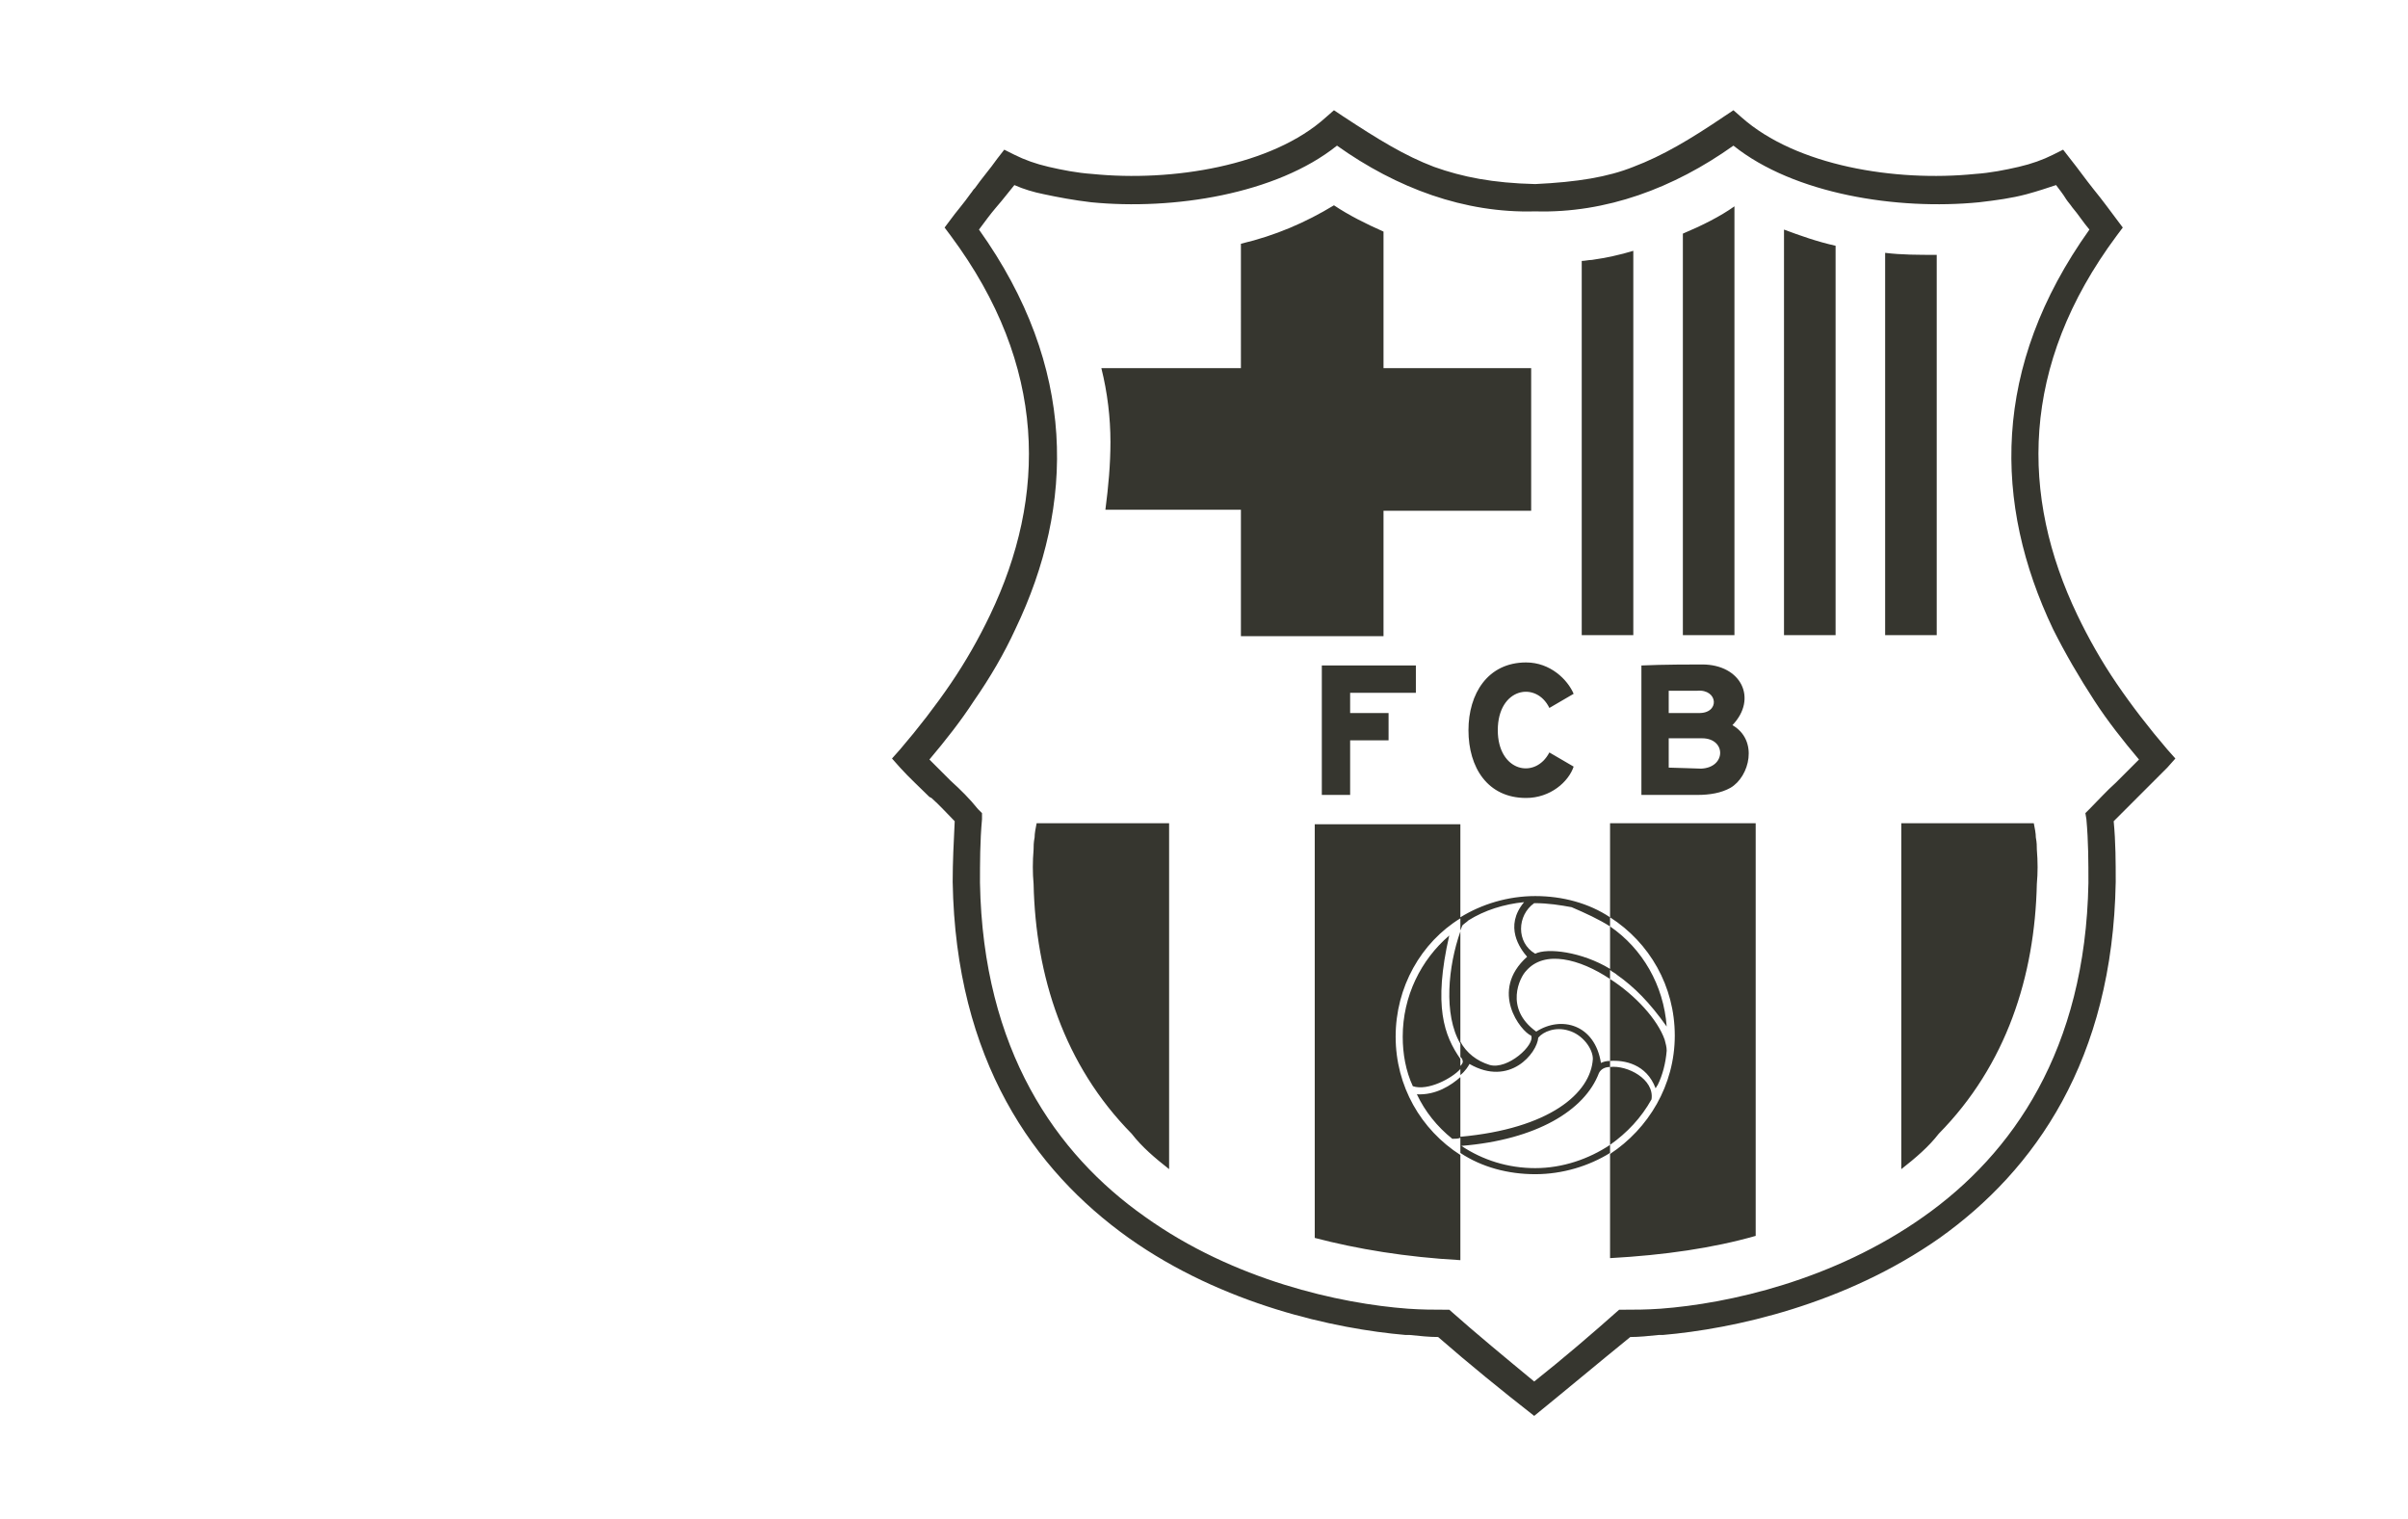 <?xml version="1.0" encoding="utf-8"?>
<!-- Generator: Adobe Illustrator 24.0.2, SVG Export Plug-In . SVG Version: 6.00 Build 0)  -->
<svg version="1.1" id="Слой_1" xmlns="http://www.w3.org/2000/svg" xmlns:xlink="http://www.w3.org/1999/xlink" x="0px" y="0px"
	 viewBox="0 0 238.1 150.2" style="enable-background:new 0 0 238.1 150.2;" xml:space="preserve">
<style type="text/css">
	.st0{fill-rule:evenodd;clip-rule:evenodd;fill:#36362F;}
</style>
<path class="st0" d="M151.8,18.2L151.8,18.2c-4.2-0.1-7.2-0.7-10-1.7c-2.9-1.1-5.5-2.7-9-5l-0.9-0.6l-0.8,0.7
	c-5.3,4.8-15.2,6.4-23.1,5.6c-1.5-0.1-3-0.4-4.3-0.7c-1.3-0.3-2.4-0.7-3.4-1.2l-1-0.5l-0.7,0.9c-0.7,1-1.5,1.9-2.2,2.9l-0.1,0.1
	c-0.1,0.1-0.2,0.3-0.3,0.4c-0.7,1-1.5,1.9-2,2.6l0,0l-0.6,0.8l0.6,0.8c9.6,12.9,9.5,25.8,3.9,37.5c-1.1,2.3-2.4,4.6-3.9,6.8
	c-1.5,2.2-3.2,4.4-5,6.5l-0.8,0.9l0.8,0.9c0.9,1,1.9,1.9,2.9,2.9l0.2,0.1c0.8,0.7,1.5,1.5,2.3,2.3c-0.1,2.1-0.2,4-0.2,6
	c0.3,17.6,8,28.5,17.4,35.2c9.3,6.6,20.4,9,27.4,9.6c0.1,0,0.3,0,0.4,0c1,0.1,1.9,0.2,2.8,0.2c3.1,2.7,6.3,5.3,9.5,7.8v0l0,0
	c3.2-2.6,6.3-5.2,9.5-7.8c0.9,0,1.8-0.1,2.8-0.2c0.1,0,0.3,0,0.4,0c7-0.6,18-3,27.4-9.6c9.4-6.7,17.1-17.6,17.4-35.2
	c0-1.9,0-3.9-0.2-6c0.8-0.8,1.6-1.6,2.4-2.4c0.1-0.1,0.1-0.1,0.2-0.2c0.9-0.9,1.8-1.8,2.7-2.7l0.8-0.9l-0.8-0.9
	c-1.8-2.1-3.5-4.3-5-6.5c-1.5-2.2-2.8-4.5-3.9-6.8c-5.6-11.7-5.7-24.6,3.9-37.5l0.6-0.8l-0.6-0.8l0,0c-0.6-0.8-1.4-1.9-2.3-3
	c-0.8-1-1.5-2-2.3-3l-0.7-0.9l-1,0.5c-1,0.5-2.1,0.9-3.4,1.2c-1.3,0.3-2.8,0.6-4.3,0.7c-7.9,0.8-17.7-0.8-23.1-5.6l-0.8-0.7
	l-0.9,0.6c-3.4,2.3-6.1,3.9-9,5C159,17.5,156,18,151.8,18.2L151.8,18.2z M100.3,18.3c0.9,0.4,1.9,0.7,2.9,0.9c1.4,0.3,3,0.6,4.7,0.8
	c8.1,0.8,18.3-0.8,24.3-5.6c5.9,4.2,12.6,6.7,19.6,6.5c7,0.2,13.7-2.3,19.6-6.5c6,4.8,16.2,6.4,24.3,5.6c1.7-0.2,3.2-0.4,4.7-0.8
	c1.1-0.3,2-0.6,2.9-0.9c0.3,0.4,0.7,0.9,1,1.4l0,0c0.2,0.3,0.4,0.5,0.6,0.8c0.6,0.7,1.1,1.5,1.7,2.2c-9.7,13.6-9.5,27.1-3.6,39.5
	c1.2,2.4,2.6,4.8,4.1,7.1c1.3,2,2.8,3.9,4.4,5.8c-0.7,0.7-1.3,1.3-2,2c-0.1,0.1-0.2,0.2-0.3,0.3l0,0c-0.9,0.8-1.7,1.7-2.6,2.6v0l0,0
	l-0.4,0.4l0.1,0.6c0.2,2.2,0.2,4.3,0.2,6.3c-0.3,16.5-7.5,26.8-16.3,33c-8.9,6.3-19.3,8.6-26,9.1c-1.4,0.1-2.6,0.1-3.6,0.1l-0.5,0
	c-2.7,2.4-5.5,4.8-8.4,7.1c-2.9-2.4-5.7-4.7-8.4-7.1l-0.5,0c-1,0-2.2,0-3.6-0.1c-6.7-0.5-17.2-2.8-26-9.1c-8.8-6.2-16-16.5-16.3-33
	c0-2,0-4.1,0.2-6.3l0-0.6l-0.4-0.4v0l0,0C95.9,79,95,78.1,94,77.2l-0.1-0.1h0l0,0c-0.7-0.7-1.3-1.3-2-2c1.6-1.9,3.1-3.8,4.4-5.8
	c1.6-2.3,3-4.7,4.1-7.1c5.9-12.3,6.1-25.9-3.6-39.5c0.6-0.8,1.1-1.5,1.7-2.2C99.2,19.7,99.8,18.9,100.3,18.3z M136.8,22.9v13.5h14.6
	v14.1h-14.6v12.4h-14.1V50.4h-13.4c0.3-2.3,0.5-4.5,0.5-6.7c0-2.4-0.3-4.9-0.9-7.3h13.8V24.1c3.4-0.8,6.4-2.1,9.2-3.8
	C133.4,21.3,135,22.1,136.8,22.9z M191.5,62.8h-5.1V25c1.6,0.2,3.3,0.2,5.1,0.2V62.8z M181.5,62.8h-5.1V22.7
	c1.6,0.6,3.3,1.2,5.1,1.6V62.8z M171.5,62.8h-5.1V23.1c1.9-0.8,3.7-1.7,5.1-2.7V62.8z M161.5,62.8h-5.1v-37c0.3,0,0.7-0.1,1-0.1
	c1.4-0.2,2.8-0.5,4.1-0.9V62.8z M165,75.9V73c0.4,0,1.6,0,2.5,0c0.4,0,0.7,0,0.8,0c2.4,0,2.4,2.9-0.1,3
	C167.8,76,165.6,75.9,165,75.9z M133.5,70.5v-2v0h6.5v-2.7h-9.3v12.8h2.8v-5.4h3.8v-2.7H133.5z M153.2,74.4
	c-1.4,2.7-5.1,1.9-5.1-2.2c0-4.2,3.8-4.9,5.1-2.2l2.4-1.4c-0.6-1.4-2.3-3.1-4.7-3.1c-3.8,0-5.7,3.1-5.7,6.7c0,3.7,1.9,6.7,5.7,6.7
	c2.4,0,4.2-1.6,4.7-3.1L153.2,74.4z M165,70.5v-2.2c0.3,0,0.7,0,1.2,0h0h0h0h0c0.7,0,1.4,0,1.6,0c2.1-0.2,2.3,2.3,0.1,2.2
	C167.4,70.5,165.5,70.5,165,70.5z M162.3,78.6h5.5c1.3,0,2.4-0.2,3.3-0.7c1.9-1.1,2.8-4.7,0.2-6.2c2.5-2.6,0.9-6-3-6
	c-0.8,0-3.9,0-6,0.1V78.6z M115.6,115.6V81.4h-13.1c-0.1,0.5-0.2,1-0.2,1.4c-0.1,0.5-0.1,0.9-0.1,1.2l0,0c-0.1,1.2-0.1,2.3,0,3.4
	c0.2,9.1,3,17.9,9.7,24.7C112.9,113.4,114.2,114.5,115.6,115.6z M188,115.6V81.4h13.1c0.1,0.5,0.2,1,0.2,1.4
	c0.1,0.5,0.1,0.9,0.1,1.2l0,0c0.1,1.2,0.1,2.3,0,3.4c-0.2,9.1-3,17.9-9.7,24.7C190.7,113.4,189.4,114.5,188,115.6z M159.2,91.6v-0.9
	c3.9,2.5,6.4,6.8,6.4,11.7c0,4.9-2.6,9.2-6.4,11.7v-0.9c-2.1,1.4-4.7,2.3-7.4,2.3c-2.7,0-5.2-0.8-7.3-2.2c7.4-0.6,12.2-3.5,13.6-7.2
	c0.2-0.4,0.6-0.6,1.1-0.6v7.7c1.7-1.2,3.1-2.7,4.1-4.5c0.3-2-2.4-3.4-4.1-3.2v-0.6c-0.4,0-0.7,0.1-0.9,0.2c-0.6-3.8-3.9-4.7-6.4-3.1
	c-3.2-2.3-1.6-5.4-1-6c1.8-2.1,5.3-1.2,8.3,0.8v-0.9c0.2,0.2,0.5,0.3,0.7,0.5c1.7,1.2,3.2,2.7,4.9,5.1
	C164.5,97.4,162.4,93.8,159.2,91.6l0,4.2c-2.8-1.7-6.2-2.1-7.4-1.5c-1.9-1.1-1.8-3.8-0.1-5c1.4,0,2.6,0.2,3.7,0.4
	C156.8,90.3,158.1,90.9,159.2,91.6z M159.2,81.4v9.3c-2.1-1.4-4.7-2.1-7.4-2.1c-2.7,0-5.3,0.8-7.4,2.1v1.3c0.1-0.2,0.1-0.3,0.2-0.5
	c0.2-0.2,0.4-0.3,0.6-0.5c1.6-1,3.5-1.6,5.5-1.8c0,0,0,0,0,0c0,0,0,0,0,0c0,0,0,0,0,0c-2,2.4-0.4,4.6,0.3,5.4
	c-3.8,3.4-0.6,7.4,0.4,7.8c0.4,0.9-2.3,3.4-4.1,2.9c-1.3-0.4-2.3-1.2-2.9-2.3v1.5c0.1,0.1,0.2,0.2,0.2,0.3c0.1,0.2,0,0.4-0.2,0.6
	v0.9c0.5-0.4,0.8-0.9,0.9-1.1c4,2.3,6.7-1.1,6.8-2.6c0.5-0.6,1.7-1.1,3-0.7c1.4,0.4,2.4,1.8,2.4,2.8c-0.2,3.4-4.3,6.9-13.1,7.7v1.6
	c2.1,1.4,4.7,2.1,7.4,2.1c2.7,0,5.3-0.8,7.4-2.1v10.4c5.4-0.3,10.2-1,14.4-2.2V81.4H159.2z M159.2,96.8c2.5,1.6,4.7,4,5.4,6
	c0.1,0.4,0.2,0.7,0.2,1.1c-0.1,1.2-0.4,2.4-0.9,3.4c-0.1,0.1-0.1,0.2-0.2,0.3c-0.9-2.4-3.1-2.8-4.5-2.7V96.8z M144.4,90.8v-9.3H130
	v40.9c4.2,1.1,9,1.9,14.4,2.2v-10.4c-3.9-2.5-6.4-6.8-6.4-11.7S140.5,93.2,144.4,90.8z M144.4,92.1v11.1
	C142.7,100.3,143.2,95.5,144.4,92.1z M144.4,104.7c-1.6-2.3-2.7-5.2-1.1-12.2c-2.8,2.4-4.6,6-4.6,10c0,1.7,0.3,3.4,1,4.9
	c1.5,0.5,3.9-0.8,4.7-1.7V104.7z M144.4,106.5c-0.9,0.8-2.4,1.8-4.3,1.7c0.8,1.7,2,3.2,3.5,4.4c0.3,0,0.6,0,0.8-0.1V106.5z"/>
</svg>
